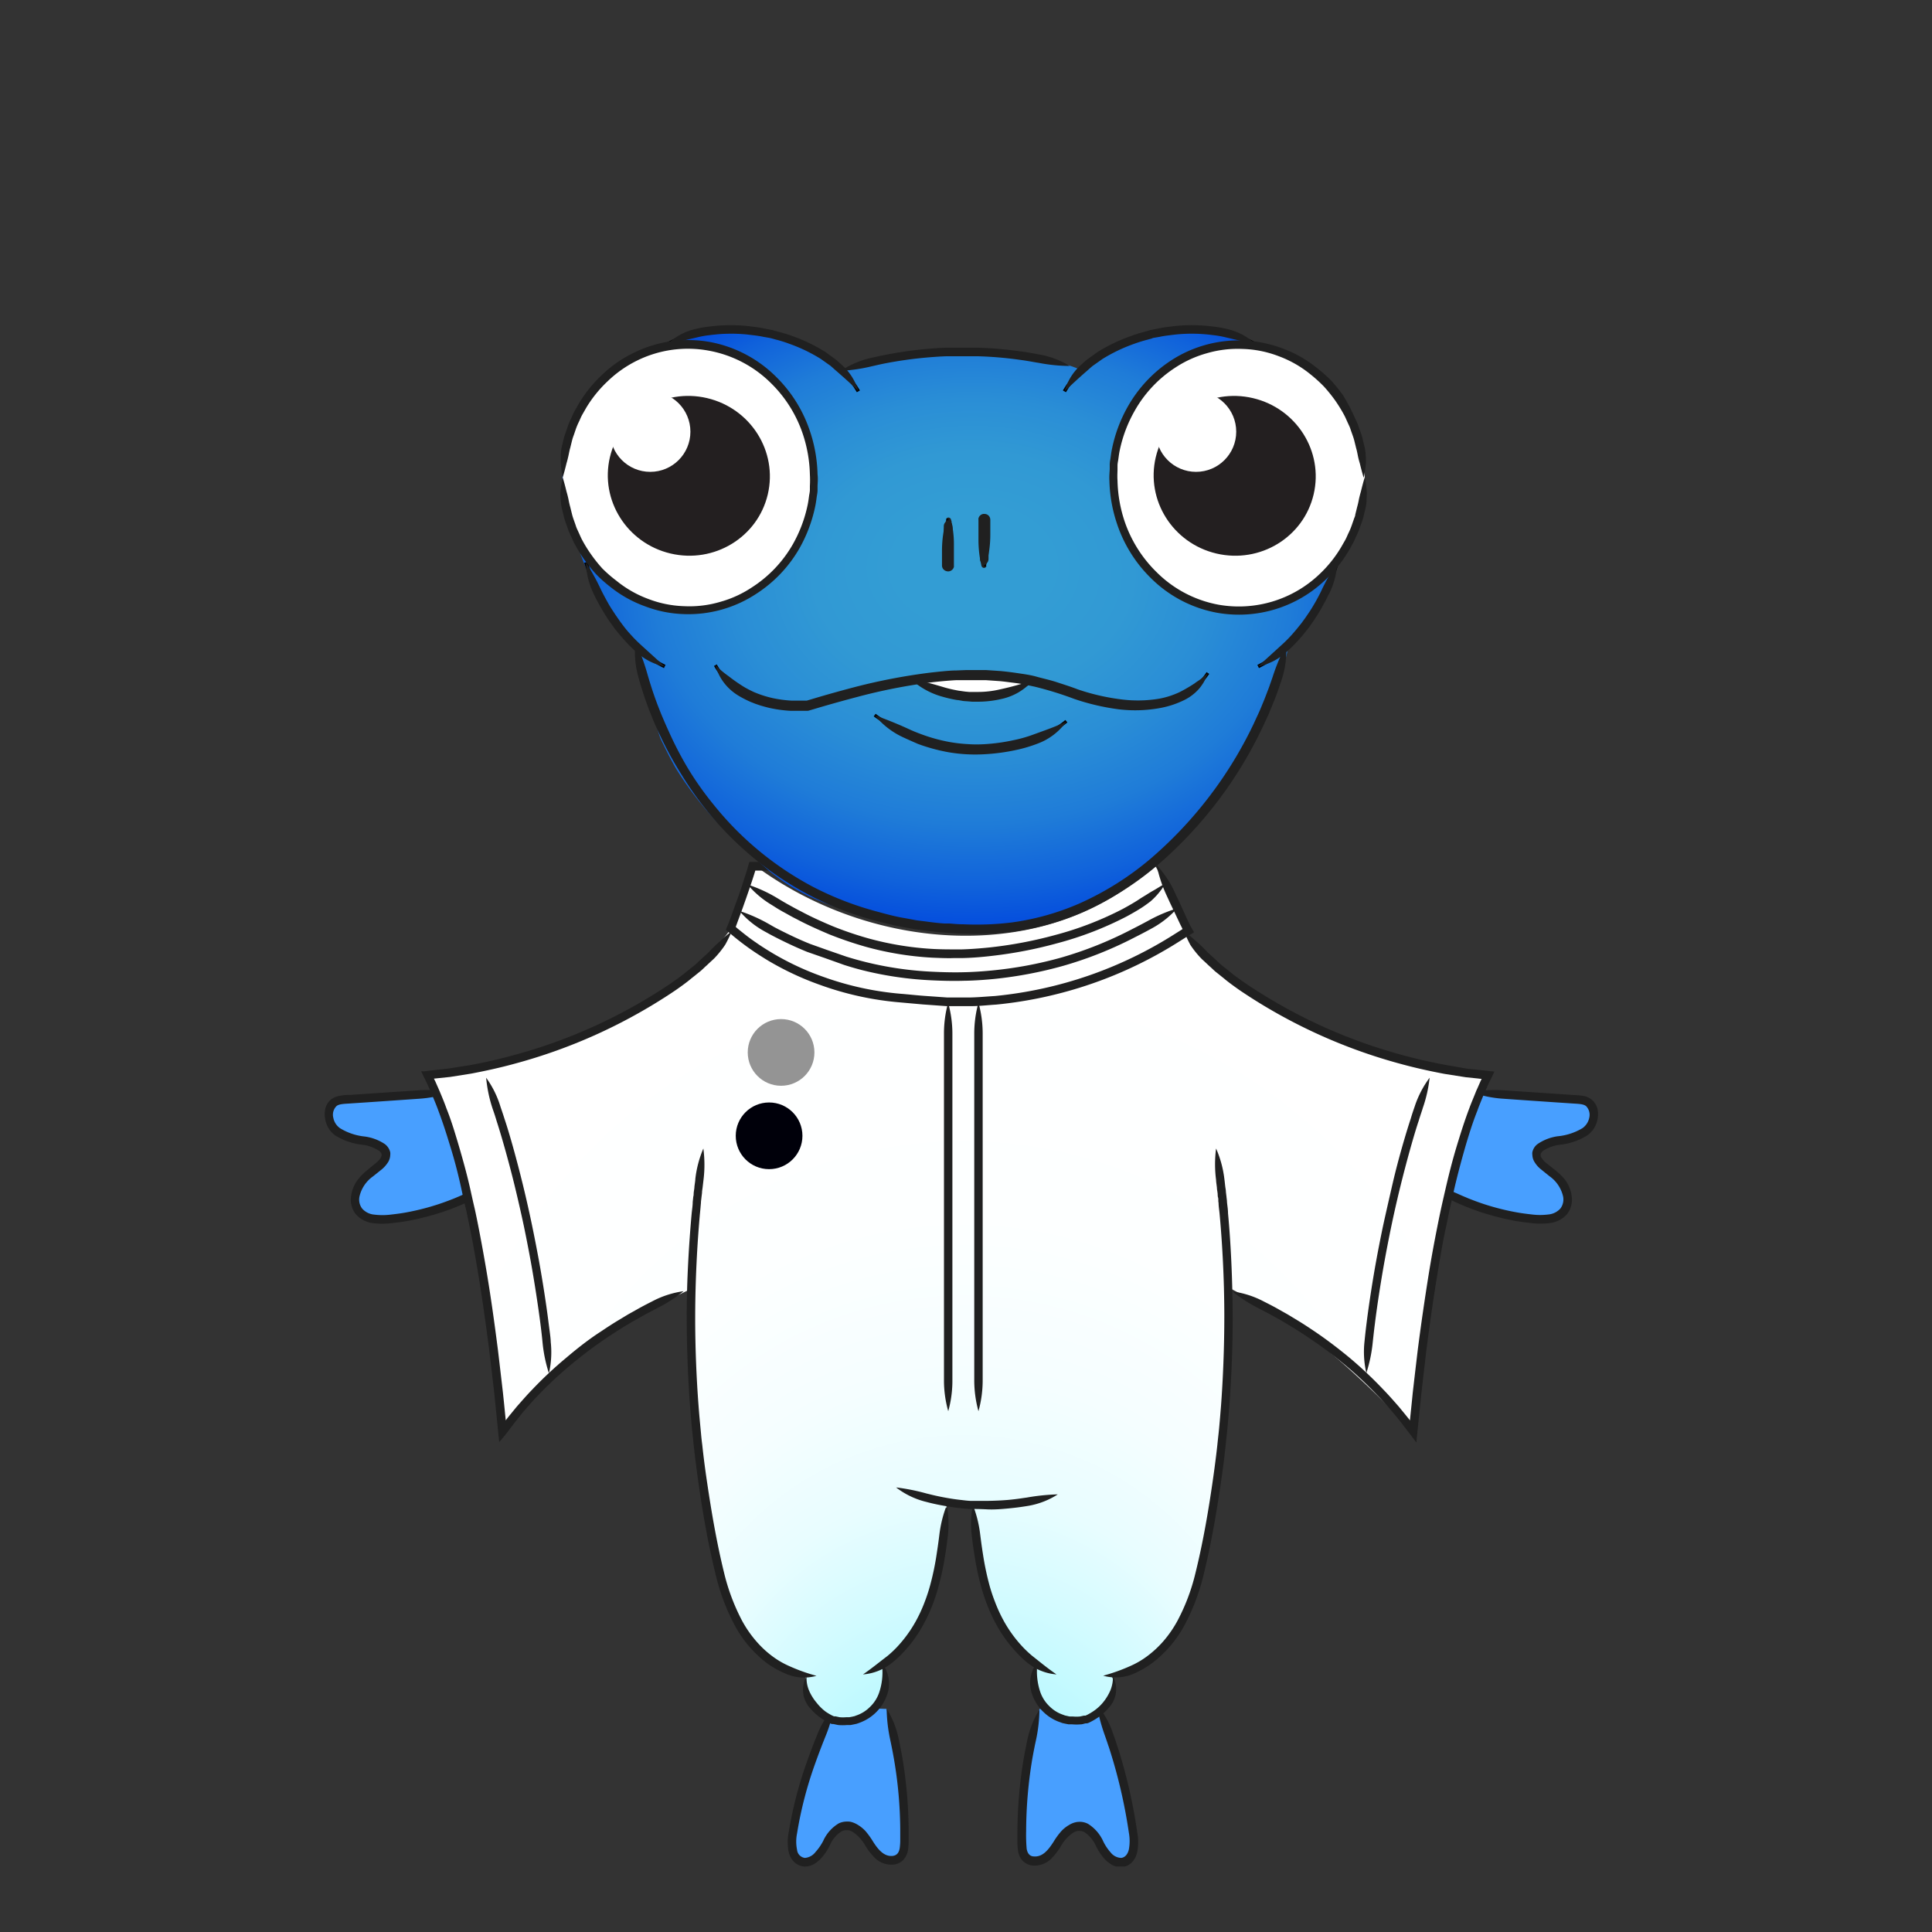 <svg xmlns="http://www.w3.org/2000/svg" xmlns:xlink="http://www.w3.org/1999/xlink" viewBox="0 0 300 300"><rect x="0" y="0" width="300" height="300" fill="#333333" stroke="none"/><defs><style>.cls-1{fill:#489fff;}.cls-2{fill:#202020;}.cls-3{fill:url(#radial-gradient);}.cls-4{fill:url(#radial-gradient-2);}.cls-5{fill:url(#New_Gradient_Swatch_1);}.cls-15,.cls-18,.cls-6{fill:none;stroke-miterlimit:10;}.cls-6{stroke:#3c3c3c;}.cls-7{fill:url(#radial-gradient-3);}.cls-8{fill:url(#New_Gradient_Swatch_12);}.cls-9{fill:url(#New_Gradient_Swatch_12-2);}.cls-10{fill:url(#New_Gradient_Swatch_12-3);}.cls-11{fill:url(#New_Gradient_Swatch_12-4);}.cls-12{fill:url(#New_Gradient_Swatch_12-5);}.cls-13{fill:url(#New_Gradient_Swatch_12-6);}.cls-14{fill:url(#radial-gradient-4);}.cls-15,.cls-18{stroke:#000;}.cls-15{stroke-width:0.56px;}.cls-16{fill:#fff;}.cls-17{fill:#231f20;}.cls-18{stroke-width:0.5px;}</style><radialGradient id="radial-gradient" cx="85.08" cy="69.98" fy="184.548" r="115.94" gradientUnits="userSpaceOnUse"><stop offset="0.06" stop-color="#6a999e"/><stop offset="0.08" stop-color="#6ea8ae"/><stop offset="0.11" stop-color="#77cdd6"/><stop offset="0.14" stop-color="#81f4ff"/><stop offset="0.19" stop-color="#9ff7ff"/><stop offset="0.24" stop-color="#bdf9ff"/><stop offset="0.31" stop-color="#d5fbff"/><stop offset="0.37" stop-color="#e8fdff"/><stop offset="0.45" stop-color="#f5feff"/><stop offset="0.56" stop-color="#fdffff"/><stop offset="0.76" stop-color="#fff"/></radialGradient><radialGradient id="radial-gradient-2" cx="5867.92" cy="16487.53" r="5.25" gradientTransform="matrix(-0.12, 0.99, -0.99, -0.12, 17030.12, -3860.12)" gradientUnits="userSpaceOnUse"><stop offset="0.28" stop-color="#fff"/><stop offset="0.41" stop-color="#fbfbfb"/><stop offset="0.54" stop-color="#efefef"/><stop offset="0.67" stop-color="#dadada"/><stop offset="0.8" stop-color="#bebebe"/><stop offset="0.93" stop-color="#9a9a9a"/><stop offset="0.95" stop-color="#949494"/></radialGradient><radialGradient id="New_Gradient_Swatch_1" cx="5881.19" cy="16487.87" r="5.25" gradientTransform="matrix(-0.12, 0.99, -0.99, -0.12, 17030.12, -3860.12)" gradientUnits="userSpaceOnUse"><stop offset="0.07" stop-color="#919191"/><stop offset="0.21" stop-color="#828283"/><stop offset="0.47" stop-color="#5c5c60"/><stop offset="0.83" stop-color="#1f1f27"/><stop offset="1" stop-color="#00000a"/></radialGradient><radialGradient id="radial-gradient-3" cx="64.74" cy="43.22" fy="34.747" r="78.16" gradientTransform="translate(0 10.62) scale(1 0.75)" gradientUnits="userSpaceOnUse"><stop offset="0.15" stop-color="#339dd4"/><stop offset="0.32" stop-color="#3199d4"/><stop offset="0.48" stop-color="#2a8ed6"/><stop offset="0.64" stop-color="#1f7cd8"/><stop offset="0.79" stop-color="#1062db"/><stop offset="0.92" stop-color="#0046de"/></radialGradient><radialGradient id="New_Gradient_Swatch_12" cx="5.74" cy="43.19" r="0.04" gradientUnits="userSpaceOnUse"><stop offset="0.09" stop-color="#ff54b5"/><stop offset="0.38" stop-color="#fd53b4"/><stop offset="0.54" stop-color="#f54fb2"/><stop offset="0.66" stop-color="#e748ae"/><stop offset="0.77" stop-color="#d33ea8"/><stop offset="0.87" stop-color="#ba31a1"/><stop offset="0.96" stop-color="#9b2298"/><stop offset="0.98" stop-color="#961f96"/></radialGradient><radialGradient id="New_Gradient_Swatch_12-2" cx="5.83" cy="43.37" r="0.11" xlink:href="#New_Gradient_Swatch_12"/><radialGradient id="New_Gradient_Swatch_12-3" cx="5.51" cy="42.76" r="0.17" xlink:href="#New_Gradient_Swatch_12"/><radialGradient id="New_Gradient_Swatch_12-4" cx="5.67" cy="43.06" r="0.07" xlink:href="#New_Gradient_Swatch_12"/><radialGradient id="New_Gradient_Swatch_12-5" cx="5.29" cy="42.3" r="0.2" xlink:href="#New_Gradient_Swatch_12"/><radialGradient id="New_Gradient_Swatch_12-6" cx="5.16" cy="42.05" r="0" xlink:href="#New_Gradient_Swatch_12"/><radialGradient id="radial-gradient-4" cx="75.55" cy="4.67" r="0" gradientUnits="userSpaceOnUse"><stop offset="0.09" stop-color="#ff54b5"/><stop offset="0.38" stop-color="#fd53b4"/><stop offset="0.55" stop-color="#f54fb2"/><stop offset="0.68" stop-color="#e748ae"/><stop offset="0.79" stop-color="#d33ea8"/><stop offset="0.89" stop-color="#ba31a1"/><stop offset="0.99" stop-color="#9b2298"/><stop offset="1" stop-color="#961f96"/></radialGradient><symbol id="Wisdom_Body_1_9" data-name="Wisdom_Body_1 9" viewBox="0 0 199.72 121.79"><path class="cls-1" d="M26.32,14.6A36.11,36.11,0,0,1,9.43,20.29c-1.63.09-3.57-.14-4.37-1.7a4,4,0,0,1,.56-3.95,15.59,15.59,0,0,1,3-2.72A2.28,2.28,0,0,0,9.64,10,1.87,1.87,0,0,0,8.59,8.74,13.29,13.29,0,0,0,4.76,7.68,5.53,5.53,0,0,1,1.27,5.8C.44,4.67.41,2.74,1.53,2a3.48,3.48,0,0,1,1.8-.47L19.75.37"/><path class="cls-2" d="M26.32,14.6a48.2,48.2,0,0,0-4.54,1.79c-.25.11-.62.28-1.08.47-.24.1-.49.21-.77.31-.58.23-1.34.51-2.07.75A37.9,37.9,0,0,1,13,19.17c-.86.17-1.75.28-2.63.38a10.47,10.47,0,0,1-2.56,0,2.86,2.86,0,0,1-1.9-.94,2.34,2.34,0,0,1-.43-1.88,5.34,5.34,0,0,1,2.13-3.18l1.35-1.08a4.77,4.77,0,0,0,1-1.13,2.24,2.24,0,0,0,.35-1.12,1.89,1.89,0,0,0,0-.44,2.23,2.23,0,0,0-.87-1.31A7.44,7.44,0,0,0,6.3,7.3,9.16,9.16,0,0,1,2.44,6,2.58,2.58,0,0,1,1.38,4.36a1.91,1.91,0,0,1,.48-1.81c.4-.38,1.31-.37,2.24-.44l2.71-.18,5.1-.35,3-.21a18,18,0,0,0,4.84-1A18.19,18.19,0,0,0,14.82.05l-3,.2L6.72.59,4,.78c-.46,0-.89,0-1.41.11A3.11,3.11,0,0,0,1,1.51,2.72,2.72,0,0,0,.11,3a3.89,3.89,0,0,0,0,1.59A4,4,0,0,0,1.63,7.1,10.12,10.12,0,0,0,6,8.6a6.3,6.3,0,0,1,2.55.93c.42.35.37.53.39.53s.11.17-.15.61a3.11,3.11,0,0,1-.75.8L6.73,12.55a9.32,9.32,0,0,0-1.55,1.58,5.49,5.49,0,0,0-1,2.42,3.7,3.7,0,0,0,.71,2.92,4.23,4.23,0,0,0,2.74,1.42,12,12,0,0,0,2.88,0c.93-.1,1.86-.22,2.75-.39a42.07,42.07,0,0,0,5.07-1.3c.75-.25,1.54-.54,2.14-.78.29-.1.55-.22.79-.32.49-.2.87-.38,1.12-.49A11.13,11.13,0,0,0,26.32,14.6Z"/><path class="cls-1" d="M173.4,14.6a36.14,36.14,0,0,0,16.89,5.69c1.63.09,3.58-.14,4.38-1.7a4,4,0,0,0-.57-3.95,15.53,15.53,0,0,0-2.95-2.72A2.24,2.24,0,0,1,190.09,10a1.86,1.86,0,0,1,1-1.23A13.27,13.27,0,0,1,195,7.68a5.5,5.5,0,0,0,3.48-1.88c.84-1.13.86-3.06-.25-3.84a3.53,3.53,0,0,0-1.8-.47L180,.37"/><path class="cls-2" d="M173.4,14.6a11.31,11.31,0,0,0,4,3l1.12.49c.24.1.5.22.79.32.6.24,1.39.53,2.14.78a42.07,42.07,0,0,0,5.07,1.3c.9.17,1.82.29,2.75.39a12,12,0,0,0,2.88,0,4.28,4.28,0,0,0,2.75-1.42,3.73,3.73,0,0,0,.7-2.92,5.48,5.48,0,0,0-1-2.42A9.75,9.75,0,0,0,193,12.55l-1.35-1.08a3.3,3.3,0,0,1-.75-.8.79.79,0,0,1-.15-.61s0-.18.39-.53a6.37,6.37,0,0,1,2.55-.93,10.08,10.08,0,0,0,4.41-1.5,4,4,0,0,0,1.57-2.51,4.07,4.07,0,0,0,0-1.59,2.8,2.8,0,0,0-.92-1.49,3.11,3.11,0,0,0-1.58-.62c-.51-.06-1-.08-1.41-.11L193,.59,187.9.25l-3-.2A18.14,18.14,0,0,0,180,.37a17.8,17.8,0,0,0,4.83,1l3,.21,5.1.35,2.71.18c.93.07,1.84.06,2.25.44a1.94,1.94,0,0,1,.48,1.81A2.62,2.62,0,0,1,197.29,6a9.25,9.25,0,0,1-3.86,1.26,7.43,7.43,0,0,0-3.12,1.19,2.12,2.12,0,0,0-.86,1.31,1.38,1.38,0,0,0,0,.44,2.24,2.24,0,0,0,.35,1.12,4.38,4.38,0,0,0,1,1.13l1.34,1.08a5.34,5.34,0,0,1,2.13,3.18,2.37,2.37,0,0,1-.42,1.88,2.91,2.91,0,0,1-1.91.94,10.39,10.39,0,0,1-2.55,0c-.89-.1-1.77-.21-2.64-.38a38.32,38.32,0,0,1-4.89-1.25c-.73-.24-1.49-.52-2.07-.75-.28-.1-.53-.21-.76-.31-.47-.19-.84-.36-1.09-.47A48.2,48.2,0,0,0,173.4,14.6Z"/><path class="cls-1" d="M79.94,96.77c-2.74,5.63-5.68,13.78-6.51,20-.22,1.6-.1,3.66,1.37,4.22s2.86-.9,3.62-2.28,1.62-3,3.15-3.25a3.66,3.66,0,0,1,3.13,1.78,15.46,15.46,0,0,0,2.31,3c1,.79,2.58,1,3.38,0a3.53,3.53,0,0,0,.54-2.16,68.64,68.64,0,0,0-2.78-21"/><path class="cls-2" d="M79.94,96.77A14.83,14.83,0,0,0,77.33,101c-.1.26-.26.64-.45,1.12-.09.24-.2.51-.31.79-.24.64-.55,1.49-.84,2.29a62.59,62.59,0,0,0-2.92,11.21,7.88,7.88,0,0,0,0,3.13,3.25,3.25,0,0,0,.82,1.52,2.56,2.56,0,0,0,1.64.74,2.94,2.94,0,0,0,1.6-.44,5,5,0,0,0,1.09-.92,9,9,0,0,0,1.32-2,4.73,4.73,0,0,1,1.84-2.17,1.56,1.56,0,0,1,.62-.16H82a1,1,0,0,1,.23,0,2.53,2.53,0,0,1,.65.28,6.41,6.41,0,0,1,2,2.23,9.85,9.85,0,0,0,1.49,1.88,3.68,3.68,0,0,0,2.81,1,2.48,2.48,0,0,0,1.63-.76,3,3,0,0,0,.72-1.61,10.13,10.13,0,0,0,.09-1.52c0-.49,0-1,0-1.47a70.79,70.79,0,0,0-1-11.49c-.24-1.33-.46-2.43-.59-3a14.4,14.4,0,0,0-1.86-4.6,25,25,0,0,0,.56,4.88c.12.54.34,1.61.57,2.92a67.12,67.12,0,0,1,1,11.26v1.45a9.05,9.05,0,0,1-.08,1.33c-.12.81-.51,1.19-1.15,1.25-1.4.12-2.35-1.17-3.07-2.31a12.24,12.24,0,0,0-1.15-1.59,5.46,5.46,0,0,0-1.24-1,3.66,3.66,0,0,0-1-.43,1.9,1.9,0,0,0-.4-.06,3.24,3.24,0,0,0-.41,0,3,3,0,0,0-1.14.28,6.11,6.11,0,0,0-2.43,2.73A8.42,8.42,0,0,1,77,119.54a2.34,2.34,0,0,1-1.64.91,1.41,1.41,0,0,1-1.24-1.26,6.47,6.47,0,0,1,0-2.6,61,61,0,0,1,2.86-11c.28-.79.59-1.62.83-2.25l.3-.78.44-1.11A23,23,0,0,0,79.94,96.77Z"/><path class="cls-1" d="M121.11,96.4c2.74,5.63,4.94,14.15,5.77,20.38.21,1.6.1,3.66-1.37,4.22s-2.87-.9-3.63-2.28-1.61-3-3.15-3.25a3.63,3.63,0,0,0-3.12,1.78,15.9,15.9,0,0,1-2.32,3c-1,.79-2.58,1-3.37,0a3.4,3.4,0,0,1-.54-2.16,68.63,68.63,0,0,1,2.77-21"/><path class="cls-2" d="M121.11,96.4a29.06,29.06,0,0,0,1.25,4.74c.09.26.23.65.39,1.13.08.24.17.51.27.79.21.64.47,1.49.71,2.3a82,82,0,0,1,2.43,11.13,7.28,7.28,0,0,1,0,2.63c-.18.79-.63,1.27-1.21,1.33a2.2,2.2,0,0,1-1.65-.86,7.6,7.6,0,0,1-1.15-1.72,6.25,6.25,0,0,0-2.39-2.76,2.78,2.78,0,0,0-1.55-.31,2,2,0,0,0-.4.06,3.2,3.2,0,0,0-1,.41,5.19,5.19,0,0,0-1.26,1,11.57,11.57,0,0,0-1.17,1.6c-.73,1.14-1.66,2.45-3.07,2.35-.65,0-1.05-.42-1.18-1.22a24.63,24.63,0,0,1-.08-2.78A69.56,69.56,0,0,1,111,105c.23-1.31.45-2.38.57-2.92a23.51,23.51,0,0,0,.56-4.88,14.4,14.4,0,0,0-1.86,4.6c-.12.54-.35,1.64-.59,3a71.17,71.17,0,0,0-1,11.52c0,.49,0,1,0,1.47a10.33,10.33,0,0,0,.1,1.53,2.85,2.85,0,0,0,.75,1.61,2.49,2.49,0,0,0,1.64.72,3.72,3.72,0,0,0,2.8-1.06,10.46,10.46,0,0,0,1.48-1.89,6.18,6.18,0,0,1,2-2.22,2.2,2.2,0,0,1,.65-.26,1.31,1.31,0,0,1,.23,0,1.56,1.56,0,0,1,.85.18,5.08,5.08,0,0,1,1.83,2.21,8.91,8.91,0,0,0,1.34,2,4.86,4.86,0,0,0,1.12.9,2.74,2.74,0,0,0,1.63.37,2.48,2.48,0,0,0,1.61-.81,3.43,3.43,0,0,0,.76-1.54,8.19,8.19,0,0,0,0-3.12A83,83,0,0,0,125,105c-.24-.81-.51-1.68-.73-2.33l-.26-.81c-.18-.49-.32-.88-.41-1.15A13.09,13.09,0,0,0,121.11,96.4Z"/></symbol><symbol id="Wisdom_Body_MASTER_1_3" data-name="Wisdom_Body_MASTER_1 3" viewBox="0 0 168.36 135.63"><path class="cls-3" d="M67.62,135l2.69-1.28a6.47,6.47,0,0,0,2-7.39l0-.16a20,20,0,0,0,7.05-9.27c1.59-4,2.43-11.21,3.1-16.12,1,.15,3,.53,4,.59.49,4.82,1.25,11.38,2.88,15.53a20,20,0,0,0,7.2,9.36v0l-.06.26-.08-.08A6.79,6.79,0,0,0,101,135l2,.31c4-1.09,6.3-4.16,5.42-7.23h-.07l0-.17c4-.51,7.61-3.31,9.89-6.79,2.57-3.91,3.73-8.59,4.67-13.2a181.35,181.35,0,0,0,3.53-41.13L136.22,72a142.44,142.44,0,0,1,16,14.09,30,30,0,0,0,3.71,3c0-13.24,6.07-44.94,11-54.87-17.65-2.48-30.19-9.3-30.17-9.71-3-1.86-13.67-6.55-16.55-13.32-.51-.73-4.5-9.57-5-10.29l-.39-.06C98.7,15.9,71.92,14.64,53.22,1.35l-1.35-.29c-.27,1.26-3,8.93-3.38,9.73l0,0-3.8,4.87c-4.63,4.62-11.75,10-29.4,15.48l-13.78,3C2.91,38.33,6.94,46,7,51.84c0,.59,4.14,22.33,6.07,36.67a77.07,77.07,0,0,1,22-17.9l7.32-3.52A174,174,0,0,0,45.82,108c.94,4.61,2.1,9.29,4.66,13.2,2.27,3.46,5.85,6.22,9.83,6.76,0,.06,0,.12,0,.19s0,.12,0,.18c-.76,3,2.42,5.8,4.83,6.91Z"/><path class="cls-2" d="M115.36.65a21,21,0,0,0,1.53,4.69c.11.25.29.62.5,1.09l.36.76c.42.88.86,1.8,1.3,2.74l.35.7,0,.07h0l-.35.22-.73.46a64,64,0,0,1-28.3,9.8c-1.29.08-2.56.2-3.83.23H82.46l-3.67-.26c-1.2-.09-2.43-.23-3.59-.32A47.66,47.66,0,0,1,63,18.15a44.4,44.4,0,0,1-7.84-3.66c-1.78-1.06-2.72-1.75-2.72-1.75s-.13-.07-1-.71c-.42-.31-1-.77-1.85-1.46-.3-.26-.21-.18-.23-.19h0l0-.12c.07-.16.13-.33.19-.5l.86-2.33c.2-.58.72-2,1.44-4.17.18-.54.37-1.12.56-1.75h5.86l25-.08,27.09-.08a18,18,0,0,0,4.89-.68,17.72,17.72,0,0,0-4.9-.65L83.38.08l-25,.07-4.79,0H51.48a9.29,9.29,0,0,0-.27.94c-.18.61-.37,1.18-.55,1.71C50,5,49.43,6.4,49.23,7l-.85,2.32-.18.48c-.05.12-.09.23-.14.34s-.12.3-.19.45-.08.15-.07.21l.18.15.34.3.43.36c.86.72,1.48,1.19,1.92,1.52.88.65,1,.72,1,.72s1,.72,2.8,1.81a46,46,0,0,0,8.07,3.77,48.59,48.59,0,0,0,12.53,2.75l3.58.32,3.75.27h3.85c1.3,0,2.61-.16,3.92-.24a65.39,65.39,0,0,0,28.89-10l.73-.46.36-.23.73-.44a1.42,1.42,0,0,0,.34-.22l-.21-.37-.38-.67-.39-.78L119,6.62l-.36-.76c-.22-.46-.39-.84-.51-1.08A15.77,15.77,0,0,0,115.36.65Z"/><path class="cls-2" d="M49.92,7.84A14,14,0,0,0,53.78,11l1.07.59.75.39c.64.33,1.5.75,2.31,1.13s1.72.78,2.63,1.15l2.87,1,2.94,1.05c1,.32,2,.61,3,.86A54.86,54.86,0,0,0,80.3,18.73c2.93.14,4.82.06,4.82.06s1.89,0,4.81-.29a64.06,64.06,0,0,0,10.84-2.07A60.49,60.49,0,0,0,112,11.94c1.22-.61,2.19-1.14,2.68-1.41a14.6,14.6,0,0,0,3.88-3.09,23.5,23.5,0,0,0-4.52,1.93c-.48.26-1.45.78-2.64,1.38a59.82,59.82,0,0,1-11,4.4,62.51,62.51,0,0,1-10.61,2c-2.85.29-4.7.3-4.7.3s-1.85.07-4.72-.07A53.81,53.81,0,0,1,69.7,15.85c-1-.25-2-.53-3-.84l-2.89-1-2.81-1c-.9-.36-1.76-.74-2.57-1.12s-1.64-.79-2.27-1.11l-.73-.38-1-.57A24.9,24.9,0,0,0,49.92,7.84Z"/><path class="cls-2" d="M48.72,11c-.69.56-1.24,1-1.77,1.54a19.08,19.08,0,0,0-1.83,1.75c-.18.2-.5.46-.86.8l-.61.56-.39.37a6,6,0,0,1-.54.46l-1.13.91c-.75.63-1.57,1.21-2.42,1.8A82.22,82.22,0,0,1,14.36,30.5c-2.25.62-4.51,1.12-6.72,1.53l-3.3.52L.38,33A2,2,0,0,0,0,33l.17.36.35.71.48,1,.62,1.4c.38.92.77,1.83,1.09,2.73.67,1.78,1.22,3.49,1.7,5.07,1,3.16,1.61,5.8,2,7.65s.66,2.89.66,2.89.21,1,.6,2.9.87,4.54,1.4,7.81,1.08,7.13,1.62,11.35c.25,2.11.51,4.31.77,6.57.11,1.12.23,2.27.35,3.42.08.85.17,1.69.25,2.54l.18,1.76L13.21,90l.94-1.23.47-.63.28-.34L16,86.41c.78-.88,1.55-1.78,2.37-2.62A60.77,60.77,0,0,1,23.51,79,67.8,67.8,0,0,1,29,74.87c.93-.62,1.84-1.23,2.76-1.79.47-.27.92-.55,1.37-.82l1.27-.71c1.16-.67,2.14-1.14,2.62-1.41a22.69,22.69,0,0,0,4.14-2.66A14.86,14.86,0,0,0,36.38,69c-.49.26-1.49.74-2.67,1.42l-1.29.72L31,72c-.94.56-1.88,1.18-2.82,1.81C26.33,75,24.48,76.45,22.66,78a62.05,62.05,0,0,0-5.24,4.91c-.84.86-1.62,1.77-2.42,2.67l-1.14,1.39-.28.35-.06.08-.13.17-.13.17h0s0,0,0-.07l-.09-.87c-.11-1.16-.23-2.31-.35-3.44-.26-2.26-.52-4.47-.77-6.58-.54-4.24-1.09-8.12-1.63-11.41s-1.05-6-1.41-7.85-.6-2.92-.6-2.92-.24-1-.66-2.92-1.1-4.52-2.06-7.73c-.48-1.59-1-3.33-1.73-5.15-.32-.91-.71-1.84-1.11-2.79l-.63-1.43L2,34.14H2l2.51-.26,3.35-.53c2.26-.43,4.55-.93,6.84-1.56A84,84,0,0,0,39.94,20.25c.87-.61,1.71-1.21,2.48-1.86.4-.31.78-.62,1.16-.93a6.44,6.44,0,0,0,.56-.48l.4-.38c.23-.2.44-.4.63-.58.38-.36.7-.63.89-.84a15.3,15.3,0,0,0,1.64-2.06A19.72,19.72,0,0,0,48.72,11Z"/><path class="cls-2" d="M44.26,45.1A17.05,17.05,0,0,0,43,49.88c0,.27-.08.69-.14,1.2,0,.25-.06.53-.1.84s0,.48-.08.73l-.09.84c0,.57-.1,1.15-.16,1.75C42,60,41.66,65.67,41.65,71.09s.23,10.58.52,14.38c.15,1.9.28,3.46.41,4.55l.17,1.7s.26,2.45.8,6.22,1.37,8.87,2.68,14.16a33,33,0,0,0,2.93,7.75,18.38,18.38,0,0,0,5.1,6A14.85,14.85,0,0,0,57,127.4a7.18,7.18,0,0,0,5,.41,28.55,28.55,0,0,1-4.47-1.62,13.41,13.41,0,0,1-2.46-1.46,15.79,15.79,0,0,1-2.56-2.4,18.07,18.07,0,0,1-2.16-3.13,32.26,32.26,0,0,1-2.81-7.43c-1.28-5.19-2.09-10.28-2.65-14s-.8-6.18-.8-6.18S44,91,43.9,89.89s-.26-2.63-.4-4.52c-.29-3.78-.54-8.9-.52-14.28s.31-11,.74-15.73c.06-.59.11-1.17.16-1.74,0-.28.06-.56.08-.83l.09-.73c0-.3.06-.58.09-.83.06-.51.11-.92.14-1.19A19.37,19.37,0,0,0,44.26,45.1Z"/><path class="cls-2" d="M69.3,127.59a8.25,8.25,0,0,0,4.65-1.9,16.92,16.92,0,0,0,1.58-1.46,20.88,20.88,0,0,0,3.2-4.39,24.59,24.59,0,0,0,1.46-3.12s.48-1.21.92-2.8a42.13,42.13,0,0,0,1.07-5c.25-1.56.36-2.52.42-3a16.19,16.19,0,0,0-.07-4.38l-.27,0,.28.49c0-.2,0-.39,0-.56l-.27,0a19.26,19.26,0,0,0-1,4.26c-.06.49-.18,1.45-.42,3a42.14,42.14,0,0,1-1,4.81,27.57,27.57,0,0,1-.88,2.69,22.92,22.92,0,0,1-1.38,3,20.35,20.35,0,0,1-3,4.11,17.19,17.19,0,0,1-1.46,1.36C71.58,125.88,70.74,126.59,69.3,127.59Z"/><path class="cls-2" d="M74.49,98.26a12.58,12.58,0,0,0,4.46,2.2c.34.08.89.25,2.06.49.84.17,2.28.43,3.51.55.62.08,1.18.12,1.59.14l.67,0s.86,0,2,.06,2.43-.06,3.37-.15c1.58-.15,2.55-.32,3.06-.4a12.41,12.41,0,0,0,4.64-1.8,32.59,32.59,0,0,0-4.87.5c-.49.06-1.42.23-2.94.37-.92.08-2.2.14-3.26.15l-1.88,0-.65,0c-.39,0-.94-.07-1.53-.14-1.19-.12-2.58-.37-3.39-.54-1.13-.23-1.66-.39-2-.46A32,32,0,0,0,74.49,98.26Z"/><path class="cls-2" d="M60.45,127.9a4.24,4.24,0,0,0,.57,5,8.58,8.58,0,0,0,1.66,1.52,11.19,11.19,0,0,0,1.15.69l.35.17a1.22,1.22,0,0,0,.27.09l.2,0c.27.05.53.12.79.16a7.94,7.94,0,0,0,1.34,0l.56,0,.46-.09.51-.11.61-.22a7.15,7.15,0,0,0,4.15-4.3,5.18,5.18,0,0,0-.54-4.61l-.19,0a2.12,2.12,0,0,1-.11.21s0,.07,0,.11,0,.13,0,.1.06-.1.09-.14l.18-.12-.19,0a9.86,9.86,0,0,1-.49,4.11,5.63,5.63,0,0,1-1.46,2.25,5.49,5.49,0,0,1-1.92,1.24l-.49.18-.41.09-.38.07-.46,0a5.86,5.86,0,0,1-1.08,0l-.64-.14-.17,0-.07,0-.31-.14a9.46,9.46,0,0,1-1-.6A7.76,7.76,0,0,1,62,132a7.51,7.51,0,0,1-1.19-1.95A5,5,0,0,1,60.45,127.9Z"/><path class="cls-2" d="M82.65,22.24A18.07,18.07,0,0,0,82,27.13c0,4.62,0,27.76,0,27.76s0,22.1,0,26.52a17.62,17.62,0,0,0,.67,4.89,17.72,17.72,0,0,0,.65-4.9c0-4.41,0-26.52,0-26.52s0-23.13,0-27.75A18,18,0,0,0,82.65,22.24Z"/><path class="cls-2" d="M87.41,22.24a18,18,0,0,0-.66,4.89V81.41a18.07,18.07,0,0,0,.66,4.89,18.07,18.07,0,0,0,.66-4.89V27.13A18,18,0,0,0,87.41,22.24Z"/><path class="cls-2" d="M124.68,45.1a18.94,18.94,0,0,0,0,4.94c0,.27.07.68.13,1.19,0,.25.06.53.1.83s0,.48.08.73,0,.55.08.83c0,.57.11,1.15.16,1.74.44,4.74.73,10.36.74,15.73s-.23,10.5-.51,14.28c-.15,1.89-.28,3.44-.4,4.52s-.18,1.68-.18,1.68-.25,2.43-.8,6.18-1.37,8.83-2.65,14a31.37,31.37,0,0,1-2.81,7.43,18,18,0,0,1-2.15,3.13,16.26,16.26,0,0,1-2.57,2.4,13.42,13.42,0,0,1-2.45,1.46,28.65,28.65,0,0,1-4.48,1.62,7.18,7.18,0,0,0,5-.41,14.84,14.84,0,0,0,2.71-1.59,18.47,18.47,0,0,0,5.09-6,33,33,0,0,0,2.93-7.75c1.31-5.29,2.12-10.38,2.68-14.16s.8-6.22.8-6.22.06-.61.18-1.7.25-2.65.4-4.55c.29-3.8.55-9,.52-14.38S127,60,126.55,55.24c0-.6-.11-1.18-.16-1.75,0-.28-.06-.56-.08-.84l-.09-.73c0-.31-.07-.59-.1-.84-.06-.51-.1-.93-.14-1.2A16.72,16.72,0,0,0,124.68,45.1Z"/><path class="cls-2" d="M99.65,127.59c-1.44-1-2.29-1.71-3.82-2.92a17.73,17.73,0,0,1-1.45-1.36,20.35,20.35,0,0,1-3-4.11,22.92,22.92,0,0,1-1.38-3,25.91,25.91,0,0,1-.89-2.69,44.4,44.4,0,0,1-1-4.81c-.24-1.52-.35-2.48-.42-3a18.72,18.72,0,0,0-1-4.26l-.27,0c0,.17,0,.36,0,.56l.29-.49-.27,0a15.42,15.42,0,0,0-.07,4.38c.06.51.17,1.47.41,3a44.25,44.25,0,0,0,1.07,5,28.64,28.64,0,0,0,.93,2.8,23.65,23.65,0,0,0,1.45,3.12,21.24,21.24,0,0,0,3.2,4.39A15.34,15.34,0,0,0,95,125.69,8.25,8.25,0,0,0,99.65,127.59Z"/><path class="cls-2" d="M108.5,127.9a5.36,5.36,0,0,1-.4,2.19,7.87,7.87,0,0,1-1.2,1.95,7.06,7.06,0,0,1-1.4,1.27,9.46,9.46,0,0,1-1,.6l-.3.14-.08,0-.16,0-.64.14a6,6,0,0,1-1.09,0l-.45,0a2.1,2.1,0,0,1-.38-.07l-.41-.09-.49-.18a5.44,5.44,0,0,1-1.93-1.24,5.63,5.63,0,0,1-1.46-2.25,10,10,0,0,1-.49-4.11l-.19,0,.18.12s.17.12.1.14.06-.07,0-.1a.54.54,0,0,0-.05-.11l-.11-.21-.19,0a5.21,5.21,0,0,0-.54,4.61,6.9,6.9,0,0,0,1.78,2.78,7,7,0,0,0,2.37,1.52l.61.22.51.11.47.09.56,0a8,8,0,0,0,1.34,0c.25,0,.52-.11.78-.16l.2,0a1.07,1.07,0,0,0,.27-.09l.35-.17a10.19,10.19,0,0,0,1.15-.69,8.26,8.26,0,0,0,1.66-1.52A4.22,4.22,0,0,0,108.5,127.9Z"/><path class="cls-2" d="M51.2,3.7A15.14,15.14,0,0,0,55,6.91L56,7.54l.73.42c.61.32,1.39.79,2.17,1.17,1.55.83,3.31,1.62,5.13,2.39a58.8,58.8,0,0,0,5.7,1.94,49,49,0,0,0,10.45,1.71c1.41.06,2.57.1,3.37.06l1.25,0s1.82,0,4.61-.33a67.4,67.4,0,0,0,10.38-2,53,53,0,0,0,10.85-4.19c1.21-.65,2.17-1.24,2.64-1.56s.8-.57,1.14-.83a12,12,0,0,0,.88-.86,10.83,10.83,0,0,0,1.42-1.93c-.78.43-1.36.83-2,1.18-.33.18-.65.39-1,.61s-.74.44-1.15.72-1.37.86-2.54,1.49a51.35,51.35,0,0,1-10.57,4.08,65.46,65.46,0,0,1-10.18,1.94c-2.73.29-4.5.32-4.5.32l-1.23,0c-.78,0-1.91,0-3.28-.07a48.12,48.12,0,0,1-10.17-1.67,53.94,53.94,0,0,1-5.54-1.89c-1.79-.75-3.5-1.53-5-2.34-.75-.37-1.53-.82-2.12-1.14l-.73-.42-1-.6A22.22,22.22,0,0,0,51.2,3.7Z"/><circle id="SVGID" class="cls-4" cx="56.45" cy="30.03" r="5.23"/><circle id="SVGID-2" data-name="SVGID" class="cls-5" cx="54.57" cy="43.11" r="5.23"/><path class="cls-2" d="M10.19,34a21.71,21.71,0,0,0,1,4.81c.11.33.31.85.65,2,.78,2.39,1.93,6.48,2.79,10s1.47,6.43,1.47,6.43.52,2.45,1.09,5.59,1.16,7,1.51,9.73c.2,1.54.29,2.49.34,3a22.75,22.75,0,0,0,1,4.81,15,15,0,0,0,.28-4.94c0-.51-.14-1.47-.34-3-.34-2.77-.94-6.64-1.52-9.8s-1.1-5.62-1.1-5.62-.6-2.94-1.47-6.48-2-7.66-2.82-10.08c-.35-1.12-.55-1.64-.66-2A15.29,15.29,0,0,0,10.19,34Z"/><path class="cls-2" d="M119.64,11a21.76,21.76,0,0,0,1,2.16,15.3,15.3,0,0,0,1.64,2.06c.19.21.51.48.89.84.19.18.4.38.63.58l.41.38a5.11,5.11,0,0,0,.55.48l1.16.93c.77.65,1.62,1.25,2.48,1.86a84,84,0,0,0,25.23,11.54c2.29.63,4.59,1.13,6.84,1.56l3.36.53,2.5.26h0l-.19.41c-.22.48-.43,1-.64,1.43-.39,1-.78,1.88-1.11,2.79-.69,1.82-1.24,3.56-1.73,5.15-1,3.21-1.62,5.87-2.05,7.73s-.66,2.92-.66,2.92-.22,1-.6,2.92-.89,4.57-1.41,7.85-1.1,7.17-1.64,11.41c-.25,2.11-.51,4.32-.77,6.58-.11,1.13-.23,2.28-.35,3.44l-.09.87c0,.1,0,.07,0,.07h0l-.13-.17-.13-.17-.07-.08-.28-.35-1.14-1.39c-.79-.9-1.58-1.81-2.42-2.67A63.5,63.5,0,0,0,145.71,78c-1.82-1.51-3.68-2.93-5.56-4.2-.94-.63-1.87-1.25-2.81-1.81l-1.4-.85-1.28-.72c-1.18-.68-2.19-1.16-2.68-1.42a14.8,14.8,0,0,0-4.73-1.48,22.6,22.6,0,0,0,4.13,2.66c.48.27,1.47.74,2.63,1.41l1.26.71,1.37.83c.92.55,1.84,1.16,2.76,1.78A64.43,64.43,0,0,1,144.85,79a59.27,59.27,0,0,1,5.12,4.8c.83.84,1.6,1.74,2.38,2.62l1.11,1.36.28.34.47.63.95,1.23.93,1.23.18-1.76c.09-.85.17-1.69.26-2.54.12-1.15.23-2.3.35-3.42.26-2.26.52-4.46.76-6.57.54-4.22,1.09-8.08,1.63-11.35s1-6,1.4-7.81.6-2.9.6-2.9.23-1,.65-2.89,1.08-4.49,2-7.65c.48-1.58,1-3.29,1.71-5.07.32-.9.7-1.81,1.08-2.73.21-.46.42-.93.62-1.4s.33-.67.49-1l.34-.71.17-.36A2,2,0,0,0,168,33l-4-.43L160.73,32c-2.22-.41-4.47-.91-6.73-1.53a82.34,82.34,0,0,1-24.81-11.35c-.84-.59-1.67-1.17-2.42-1.8l-1.13-.91a5.82,5.82,0,0,1-.53-.46l-.4-.37c-.21-.2-.42-.38-.6-.56-.37-.34-.68-.6-.87-.8a18,18,0,0,0-1.83-1.75C120.88,12,120.33,11.52,119.64,11Z"/><path class="cls-2" d="M158.17,34a15.81,15.81,0,0,0-2.3,4.39c-.1.33-.31.85-.65,2-.8,2.42-2,6.54-2.82,10.08s-1.47,6.48-1.47,6.48-.53,2.46-1.11,5.62-1.17,7-1.52,9.8c-.2,1.56-.29,2.52-.34,3a14.71,14.71,0,0,0,.29,4.94,22.76,22.76,0,0,0,1-4.81c.06-.5.15-1.45.35-3,.34-2.75.93-6.59,1.5-9.73s1.09-5.59,1.09-5.59.6-2.92,1.47-6.43,2-7.6,2.8-10c.34-1.11.54-1.63.64-2A21.16,21.16,0,0,0,158.17,34Z"/><path class="cls-6" d="M157.48,123.06"/></symbol><symbol id="Wisdom_Head1_3" data-name="Wisdom_Head1 3" viewBox="0 0 126.51 95.46"><path class="cls-7" d="M126,22.85C125.59,7,108.59,1,96.93,1a33,33,0,0,0-5.85.78A26.23,26.23,0,0,0,85.37,4.4a22.67,22.67,0,0,0-3.56,2.71C78.2,5.22,62.55,1.84,44.29,6.94c-1.72-1.72-6.7-3.94-10-5a33.41,33.41,0,0,0-5.24-.68A37,37,0,0,0,13.59,4c-11,5-16,17-11.79,27.89.51,1.75,1.13,3.48,1.79,5.15a51.56,51.56,0,0,0,3.26,6.61c2.25,3.83,4.4,6.37,5.09,6.83.79,2.42,3,12.76,3.84,14.52s1.6,3.22,2.29,4.44A53.81,53.81,0,0,0,25.59,79a54.42,54.42,0,0,0,4.62,4.21C38.59,92,49.59,93,60.65,94.73a50.83,50.83,0,0,0,6.76,0,43.33,43.33,0,0,0,19.8-6.18c10.26-6.15,18.4-16.07,23.44-26.92.77-1.94,1.54-4,2.19-6.11a43.46,43.46,0,0,0,1.49-5.92c.84-.47,6-6.2,7.4-12.39a17.64,17.64,0,0,0,2.06-3.6,30.54,30.54,0,0,0,2.06-7.26A32.4,32.4,0,0,0,126,22.85Z"/><path class="cls-8" d="M5.71,43.15l0,.09Z"/><path class="cls-9" d="M5.88,43.46l-.12-.22C5.89,43.49,5.94,43.56,5.88,43.46Z"/><path class="cls-10" d="M5.41,42.55l.21.42Z"/><path class="cls-11" d="M5.62,43l.09.18Z"/><path class="cls-12" d="M5.41,42.55l-.24-.48v0Z"/><polygon class="cls-13" points="5.16 42.04 5.16 42.05 5.16 42.04 5.16 42.04"/><polygon class="cls-14" points="75.55 4.67 75.54 4.67 75.55 4.67 75.55 4.67"/><path class="cls-15" d="M16.74,3c9-5,24.88-1.51,30,7.37"/><path class="cls-15" d="M16.36,53.53C11,50.91,6.32,44.71,4,37.19"/><path class="cls-2" d="M16.74,3,21.47,1.9a14.69,14.69,0,0,1,2-.35,25.11,25.11,0,0,1,5.77-.1c1,.12,1.93.22,2.58.37L32.86,2l.24.06.65.18a20.42,20.42,0,0,1,2.15.67,25.34,25.34,0,0,1,4.93,2.37l1.51,1.07c.37.31.62.55.81.71,1.48,1.29,2.27,2,3.57,3.24A8.75,8.75,0,0,0,44,6.1c-.2-.17-.47-.44-.87-.76L41.55,4.19a26.12,26.12,0,0,0-5.2-2.5A22.62,22.62,0,0,0,34.09,1L33.41.8,33.15.74,32,.52c-.69-.16-1.65-.27-2.7-.4a26.07,26.07,0,0,0-6.08.11,15.34,15.34,0,0,0-2.1.38A9.35,9.35,0,0,0,16.74,3Z"/><path class="cls-2" d="M16.36,53.53l-3.59-3.26c-.24-.23-.66-.58-1.44-1.41-.31-.34-.84-.91-1.25-1.44s-.75-1-.75-1l-.6-.86c-.33-.49-.72-1.09-1-1.54C7,42.75,6.57,41.9,6.35,41.45A35.91,35.91,0,0,0,4,37.19,12.14,12.14,0,0,0,5.15,42c.23.47.64,1.36,1.46,2.73.26.46.67,1.09,1,1.6l.65.9s.33.47.77,1,1,1.16,1.32,1.52c.83.87,1.27,1.24,1.53,1.48A9.18,9.18,0,0,0,16.36,53.53Z"/><path class="cls-15" d="M109.05,3c-9-5-24.88-1.51-30,7.37"/><path class="cls-15" d="M121.84,37.19c-2.37,7.52-7.07,13.72-12.4,16.34"/><path class="cls-2" d="M109.05,3A9.35,9.35,0,0,0,104.63.61a15,15,0,0,0-2.1-.38A26.06,26.06,0,0,0,96.45.12c-1,.13-2,.24-2.69.4L92.64.74,92.39.8,91.71,1a21.83,21.83,0,0,0-2.26.71,26.49,26.49,0,0,0-5.21,2.5l-1.6,1.15c-.4.32-.68.59-.87.76a8.6,8.6,0,0,0-2.69,4.23c1.3-1.2,2.08-1.95,3.57-3.24.18-.16.44-.4.81-.71L85,5.31a25.62,25.62,0,0,1,4.93-2.37,21.24,21.24,0,0,1,2.16-.67l.65-.18L92.94,2,94,1.82c.65-.15,1.57-.25,2.57-.37a25.1,25.1,0,0,1,5.77.1,15.34,15.34,0,0,1,2,.35Z"/><path class="cls-2" d="M121.84,37.19a35.92,35.92,0,0,0-2.4,4.26c-.14.31-.38.81-.93,1.81-.23.4-.62,1.08-1,1.65s-.68,1-.68,1l-.62.85c-.37.46-.8,1-1.15,1.4a21.61,21.61,0,0,1-2.06,2.1l-3.58,3.26a9.15,9.15,0,0,0,4.46-2.27,22.07,22.07,0,0,0,2.19-2.21c.37-.39.82-1,1.2-1.47s.65-.9.65-.9.33-.47.71-1.06.79-1.29,1-1.71c.57-1,.81-1.57,1-1.89A12.17,12.17,0,0,0,121.84,37.19Z"/><path class="cls-2" d="M113.83,50.09a32.34,32.34,0,0,0-2.12,5.08l-.44,1.26c-.09.27-.2.56-.32.87s-.29.76-.44,1.15-.36.88-.54,1.32c-.36.9-.8,1.79-1.22,2.72A64.15,64.15,0,0,1,92.57,83.67a46.53,46.53,0,0,1-11.1,7,39.84,39.84,0,0,1-10.64,3,45.11,45.11,0,0,1-7.68.29c-.92,0-1.64-.09-2.13-.12l-.75,0s-1.05-.05-2.88-.31l-1.52-.19-1.78-.33c-1.28-.2-2.71-.57-4.27-1a49.17,49.17,0,0,1-10.35-4,49.78,49.78,0,0,1-15.35-12.7,50.48,50.48,0,0,1-4-5.61A55.43,55.43,0,0,1,17,63.72c-.46-1-.89-2-1.28-2.95-.19-.49-.4-1-.57-1.46s-.33-.9-.48-1.34c-.49-1.41-.83-2.59-1-3.17a34.1,34.1,0,0,0-1.9-5.17,14.63,14.63,0,0,0,.46,5.56c.16.61.52,1.82,1,3.27.16.45.33.91.49,1.37s.39,1,.59,1.5q.6,1.52,1.32,3a54.72,54.72,0,0,0,3.27,6A53,53,0,0,0,23,76.17,51.53,51.53,0,0,0,38.77,89.24a50.35,50.35,0,0,0,10.66,4.17c1.61.4,3.07.78,4.38,1l1.83.33,1.56.2c1.88.26,2.94.31,2.94.31l.77.06c.5,0,1.24.11,2.19.12a46.34,46.34,0,0,0,7.93-.3,41.53,41.53,0,0,0,11-3.11,48.28,48.28,0,0,0,11.46-7.19A65.36,65.36,0,0,0,110.1,63.13c.44-.94.88-1.86,1.25-2.77.19-.46.37-.91.56-1.36l.45-1.18c.12-.32.23-.62.32-.9l.44-1.29A14.68,14.68,0,0,0,113.83,50.09Z"/><path class="cls-2" d="M44,7.16a27,27,0,0,0,4.85-.72c.34-.07.87-.21,2-.44a64.89,64.89,0,0,1,6.69-.94c1.17-.1,2.25-.17,3-.19l1.27,0h1.07c.67,0,1.6,0,2.64,0A58.78,58.78,0,0,1,72,5.42c1.52.2,2.46.41,3,.48a26.19,26.19,0,0,0,4.88.49A13.57,13.57,0,0,0,75.15,4.6c-.5-.08-1.46-.3-3-.5a60.85,60.85,0,0,0-6.53-.57c-1.06,0-2,0-2.68,0h-1.1l-1.29,0c-.8,0-1.9.1-3.1.19a62.7,62.7,0,0,0-6.84,1c-1.15.23-1.7.38-2.05.45A13.5,13.5,0,0,0,44,7.16Z"/><path d="M60.51,30.53v7.15a.28.28,0,0,0,.56,0V30.53a.28.28,0,0,0-.56,0Z"/><path d="M66.77,37.68V30.53a.28.28,0,0,0-.56,0v7.15a.28.28,0,0,0,.56,0Z"/><path class="cls-2" d="M60.79,30.53c-.43.33-.65.56-.66,1v5.22c0,.4.23.63.66,1,.42-.34.65-.57.66-1V31.49C61.44,31.09,61.21,30.86,60.79,30.53Z"/><path class="cls-2" d="M60.51,30.53a18.07,18.07,0,0,0-.66,4.89c0,.35,0,.91,0,2.08v.17a.92.92,0,0,0,.22.61,1,1,0,0,0,.68.33.89.89,0,0,0,.61-.18.91.91,0,0,0,.36-.53,1.52,1.52,0,0,0,0-.24.25.25,0,0,1,0-.08v-3A16,16,0,0,0,61.55,32c0-.38-.12-.75-.2-1.13,0-.09,0-.18-.07-.28a.43.43,0,0,0-.24-.38c-.28-.15-.61.1-.53.34.06-.24.33-.2.36-.1s0,.05,0,.14l-.06.28c-.08.38-.15.75-.21,1.13a18.68,18.68,0,0,0-.18,2.57v3.11h.39c.05,0,0,0,0,0s0-.07,0-.06,0,.05,0,.07h.43V37.5c0-1.17,0-1.73,0-2.08A18.07,18.07,0,0,0,60.51,30.53Z"/><path class="cls-2" d="M66.49,37.68c.42-.34.65-.57.66-1V31.49c0-.4-.24-.63-.66-1-.43.33-.66.56-.67,1v5.22C65.83,37.11,66.06,37.34,66.49,37.68Z"/><path class="cls-2" d="M66.77,37.68a18.15,18.15,0,0,0,.66-4.9V30.54a.94.94,0,0,0-.21-.61.89.89,0,0,0-.69-.33.85.85,0,0,0-.61.17.93.93,0,0,0-.35.53.88.88,0,0,0,0,.24v3.11a18.57,18.57,0,0,0,.18,2.57c.06.38.12.75.21,1.13l.06.29a.51.51,0,0,0,.24.38c.28.15.62-.11.54-.34a.21.21,0,0,1-.37.09c0-.05,0-.05,0-.13s0-.2.07-.29c.08-.38.15-.75.2-1.13a17.13,17.13,0,0,0,.18-2.57V30.54h-.39s0,0,0,0,0,.07,0,.06,0,0,0-.07H66.1v2.24A17.75,17.75,0,0,0,66.77,37.68Z"/><ellipse class="cls-16" cx="20.06" cy="23.88" rx="19.71" ry="20.9"/><path class="cls-2" d="M.36,23.88c.26-.85.43-1.55.61-2.27.11-.36.2-.73.29-1.13s.16-.84.3-1.31c.06-.26.16-.65.28-1.14a6.2,6.2,0,0,1,.25-.77l.34-1a10.53,10.53,0,0,1,.47-1.11c.18-.36.32-.75.53-1.12l.63-1.1A19.38,19.38,0,0,1,7.41,8.79,18.21,18.21,0,0,1,12,5.56,18,18,0,0,1,23.32,4,18.55,18.55,0,0,1,33,9.06,20.15,20.15,0,0,1,38,17a21.52,21.52,0,0,1,1.13,6.41,15.74,15.74,0,0,1,0,1.81l0,.63s0,.22-.08.63-.12,1-.29,1.79a21.3,21.3,0,0,1-2.3,6.08A19.54,19.54,0,0,1,30,41.14a17.24,17.24,0,0,1-4.9,2.24,17,17,0,0,1-5.62.69,17.09,17.09,0,0,1-5.68-1.13,17.42,17.42,0,0,1-5-2.85A21.26,21.26,0,0,1,6.6,38.18,22.27,22.27,0,0,1,4.85,36a21.12,21.12,0,0,1-1.44-2.32c-.21-.39-.37-.8-.56-1.2l-.27-.59c-.05-.1-.08-.2-.12-.3l-.07-.22c-.21-.62-.43-1.17-.55-1.65s-.22-.88-.28-1.14a13.34,13.34,0,0,1-.3-1.31c-.09-.4-.18-.77-.29-1.13-.18-.72-.35-1.41-.61-2.26A16.11,16.11,0,0,0,0,26.24c0,.39,0,.79.05,1.23a6.79,6.79,0,0,0,.21,1.4c.07.28.17.7.29,1.21s.37,1.1.59,1.76l.08.23a1.75,1.75,0,0,0,.12.32l.29.63c.2.43.37.87.6,1.28a23.41,23.41,0,0,0,1.52,2.47,24.14,24.14,0,0,0,1.88,2.32,21.1,21.1,0,0,0,2.26,2,18.74,18.74,0,0,0,5.39,3,18.61,18.61,0,0,0,6.1,1.22,19.31,19.31,0,0,0,11.29-3.15A20.76,20.76,0,0,0,37.49,35a22.61,22.61,0,0,0,2.45-6.47c.18-.81.23-1.46.31-1.9s.08-.67.08-.67l0-.67c0-.44.1-1.09,0-1.92a22.66,22.66,0,0,0-1.21-6.81,21.38,21.38,0,0,0-5.27-8.45A19.82,19.82,0,0,0,23.56,2.65,19.26,19.26,0,0,0,11.42,4.37,19.05,19.05,0,0,0,6.49,7.82a20.55,20.55,0,0,0-3.57,4.43c-.23.39-.45.79-.67,1.17s-.38.8-.57,1.2a11,11,0,0,0-.5,1.18L.82,16.85a6.52,6.52,0,0,0-.27.82c-.12.52-.22.93-.29,1.21a6.88,6.88,0,0,0-.21,1.41c0,.43,0,.83,0,1.22A16.24,16.24,0,0,0,.36,23.88Z"/><ellipse class="cls-16" cx="106.45" cy="23.88" rx="19.71" ry="20.9"/><path class="cls-2" d="M126.15,23.88c-.26.85-.43,1.54-.61,2.26-.11.36-.2.73-.29,1.13a13.34,13.34,0,0,1-.3,1.31c-.06.26-.16.65-.28,1.14,0,.24-.16.49-.24.77l-.35,1a10.53,10.53,0,0,1-.47,1.11c-.18.37-.32.75-.53,1.12l-.63,1.1A19.39,19.39,0,0,1,119.11,39a18.34,18.34,0,0,1-15.92,4.83,18.47,18.47,0,0,1-9.68-5.1,20.24,20.24,0,0,1-5-7.92,21.57,21.57,0,0,1-1.13-6.42c-.05-.78,0-1.39,0-1.8l0-.64s0-.22.08-.63.12-1,.29-1.79a21.19,21.19,0,0,1,2.31-6.08,19.41,19.41,0,0,1,6.38-6.8,17.52,17.52,0,0,1,4.9-2.24,17.28,17.28,0,0,1,5.62-.69,17.09,17.09,0,0,1,5.68,1.13,17.42,17.42,0,0,1,5,2.85,22.58,22.58,0,0,1,2.11,1.91,23.65,23.65,0,0,1,1.76,2.18,22.65,22.65,0,0,1,1.43,2.32c.21.39.37.8.56,1.2l.27.59a2.85,2.85,0,0,1,.12.31l.07.21c.21.62.43,1.17.55,1.65s.22.88.28,1.14c.14.47.22.91.3,1.31s.18.77.29,1.13c.18.72.35,1.42.61,2.27a16.24,16.24,0,0,0,.36-2.37c0-.39,0-.79-.05-1.22a6.88,6.88,0,0,0-.21-1.41c-.07-.28-.17-.69-.29-1.21s-.37-1.1-.59-1.76l-.08-.23a2.08,2.08,0,0,0-.12-.32l-.29-.63c-.2-.42-.37-.86-.6-1.28A25.65,25.65,0,0,0,122.76,11a25.31,25.31,0,0,0-1.87-2.32,22.22,22.22,0,0,0-2.27-2,18.74,18.74,0,0,0-5.39-3.05A19.41,19.41,0,0,0,95.84,5.49,20.94,20.94,0,0,0,89,12.75a22.61,22.61,0,0,0-2.45,6.47c-.18.82-.23,1.47-.31,1.9s-.08.67-.08.67l0,.67c0,.45-.1,1.09-.05,1.92a22.76,22.76,0,0,0,1.21,6.82,21.35,21.35,0,0,0,5.27,8.44A19.75,19.75,0,0,0,103,45.1,19.61,19.61,0,0,0,120,39.93a20.55,20.55,0,0,0,3.57-4.43c.23-.39.45-.78.67-1.17s.38-.8.57-1.19a11.12,11.12,0,0,0,.5-1.19l.36-1a7.21,7.21,0,0,0,.27-.83c.12-.51.22-.93.29-1.21a6.79,6.79,0,0,0,.21-1.4c0-.44.05-.84.05-1.23A16.11,16.11,0,0,0,126.15,23.88Z"/><ellipse class="cls-17" cx="20.15" cy="23.62" rx="12.52" ry="12.72" transform="translate(-7.46 37.83) rotate(-76.77)"/><circle class="cls-16" cx="14.09" cy="16.7" r="6.3"/><ellipse class="cls-17" cx="105.77" cy="23.62" rx="12.52" ry="12.72" transform="translate(58.56 121.18) rotate(-76.77)"/><circle class="cls-16" cx="99.7" cy="16.7" r="6.3"/><path class="cls-16" d="M56,55.81s10.49-2.06,17.21,0C70.11,57.88,64.77,59.94,56,55.81Z"/><path class="cls-18" d="M24.31,53.32C26.36,57,30.37,59,34.58,59.53a19.79,19.79,0,0,0,4.21.11c13.31-4,27-7.34,40.67-2.33,7,2.68,17.4,4.35,22.1-2.76"/><path class="cls-18" d="M54.83,55.4c6.14,3.22,13.16,4.39,19.3.3"/><path class="cls-18" d="M49.29,61.15a27.78,27.78,0,0,0,15.5,5.38c5.08,0,10.72-1.21,14.57-4.42"/><path class="cls-2" d="M24.31,53.32a7.89,7.89,0,0,0,1.17,2.52A8.13,8.13,0,0,0,27.76,58c.28.18.72.43,1.27.71.28.13.58.29.92.42l.28.11.35.14.71.24c.49.15,1,.29,1.51.41a20.23,20.23,0,0,0,3.29.45c.57,0,1.15,0,1.74,0,.29,0,.59,0,.88,0a1,1,0,0,0,.37-.07l.21-.06.41-.12c2.2-.66,4.46-1.29,6.69-1.88A88.25,88.25,0,0,1,58.33,56c1.6-.18,2.92-.29,3.84-.33l1.44,0s.51,0,1.43,0l1.66,0,2.17.15c.8.07,1.66.2,2.58.31s1.88.34,2.88.55a54.16,54.16,0,0,1,6.28,1.94,36,36,0,0,0,6.93,1.62A21.66,21.66,0,0,0,94.29,60a14.36,14.36,0,0,0,3.44-1.15A7.47,7.47,0,0,0,100.19,57a7.75,7.75,0,0,0,.78-1.12c.2-.42.39-.84.59-1.3l-1.08.88c-.33.27-.71.47-1,.71a23.12,23.12,0,0,1-2.39,1.39,13.1,13.1,0,0,1-3.07,1,20.31,20.31,0,0,1-6.26.1,34.11,34.11,0,0,1-6.63-1.55c-1-.39-2.15-.75-3.24-1.11s-2.17-.58-3.19-.87-2-.41-3-.56-1.85-.25-2.67-.33l-2.24-.15-1.72,0c-1,0-1.48,0-1.48,0l-1.48.06c-.94,0-2.29.14-3.93.32A92.2,92.2,0,0,0,46,56.8c-2.24.59-4.53,1.23-6.74,1.9l-.41.12-.2.06s0,0,0,0l-.82,0c-.54,0-1.08,0-1.61,0a19.09,19.09,0,0,1-3-.41,16.66,16.66,0,0,1-2.6-.82c-.31-.12-.58-.26-.83-.38-.5-.25-.89-.47-1.14-.63a26.33,26.33,0,0,1-2.28-1.6A16.81,16.81,0,0,1,24.31,53.32Z"/><path class="cls-2" d="M54.83,55.4a12,12,0,0,0,5,2.84,20.13,20.13,0,0,0,2.39.55c.26,0,.7.12,1.07.16L64,59l.59.05,1,0a16.32,16.32,0,0,0,3.6-.43,9,9,0,0,0,4.95-2.95c-1.91.63-3.13,1-5.29,1.47a14.94,14.94,0,0,1-3.27.38l-.94,0c-.31,0-.55,0-.55,0l-.63-.06-1-.14a21.53,21.53,0,0,1-2.23-.51C58.06,56.15,56.79,55.85,54.83,55.4Z"/><path class="cls-2" d="M49.29,61.15a12.35,12.35,0,0,0,4.52,3.51c.37.17,1,.46,2.24,1a28.28,28.28,0,0,0,4.78,1.31,24.85,24.85,0,0,0,5.87.31,30.73,30.73,0,0,0,4.65-.63,22,22,0,0,0,3.43-1,9.7,9.7,0,0,0,4.58-3.47c-1.83.83-3,1.23-5.12,2A21,21,0,0,1,71,65.1a28.92,28.92,0,0,1-4.42.61c-1.45.09-2.57,0-2.57,0a24.33,24.33,0,0,1-2.94-.33,26.18,26.18,0,0,1-4.52-1.25c-1.22-.45-1.78-.73-2.13-.89C52.38,62.32,51.17,61.87,49.29,61.15Z"/></symbol></defs><g id="WISDOMS"><use width="199.72" height="121.79" transform="translate(50.39 169.25) scale(0.99)" xlink:href="#Wisdom_Body_1_9"/><use width="168.36" height="135.63" transform="translate(65.4 133.69) scale(0.99)" xlink:href="#Wisdom_Body_MASTER_1_3"/><use width="126.51" height="95.46" transform="translate(87.02 50.5) scale(0.99)" xlink:href="#Wisdom_Head1_3"/></g></svg>
